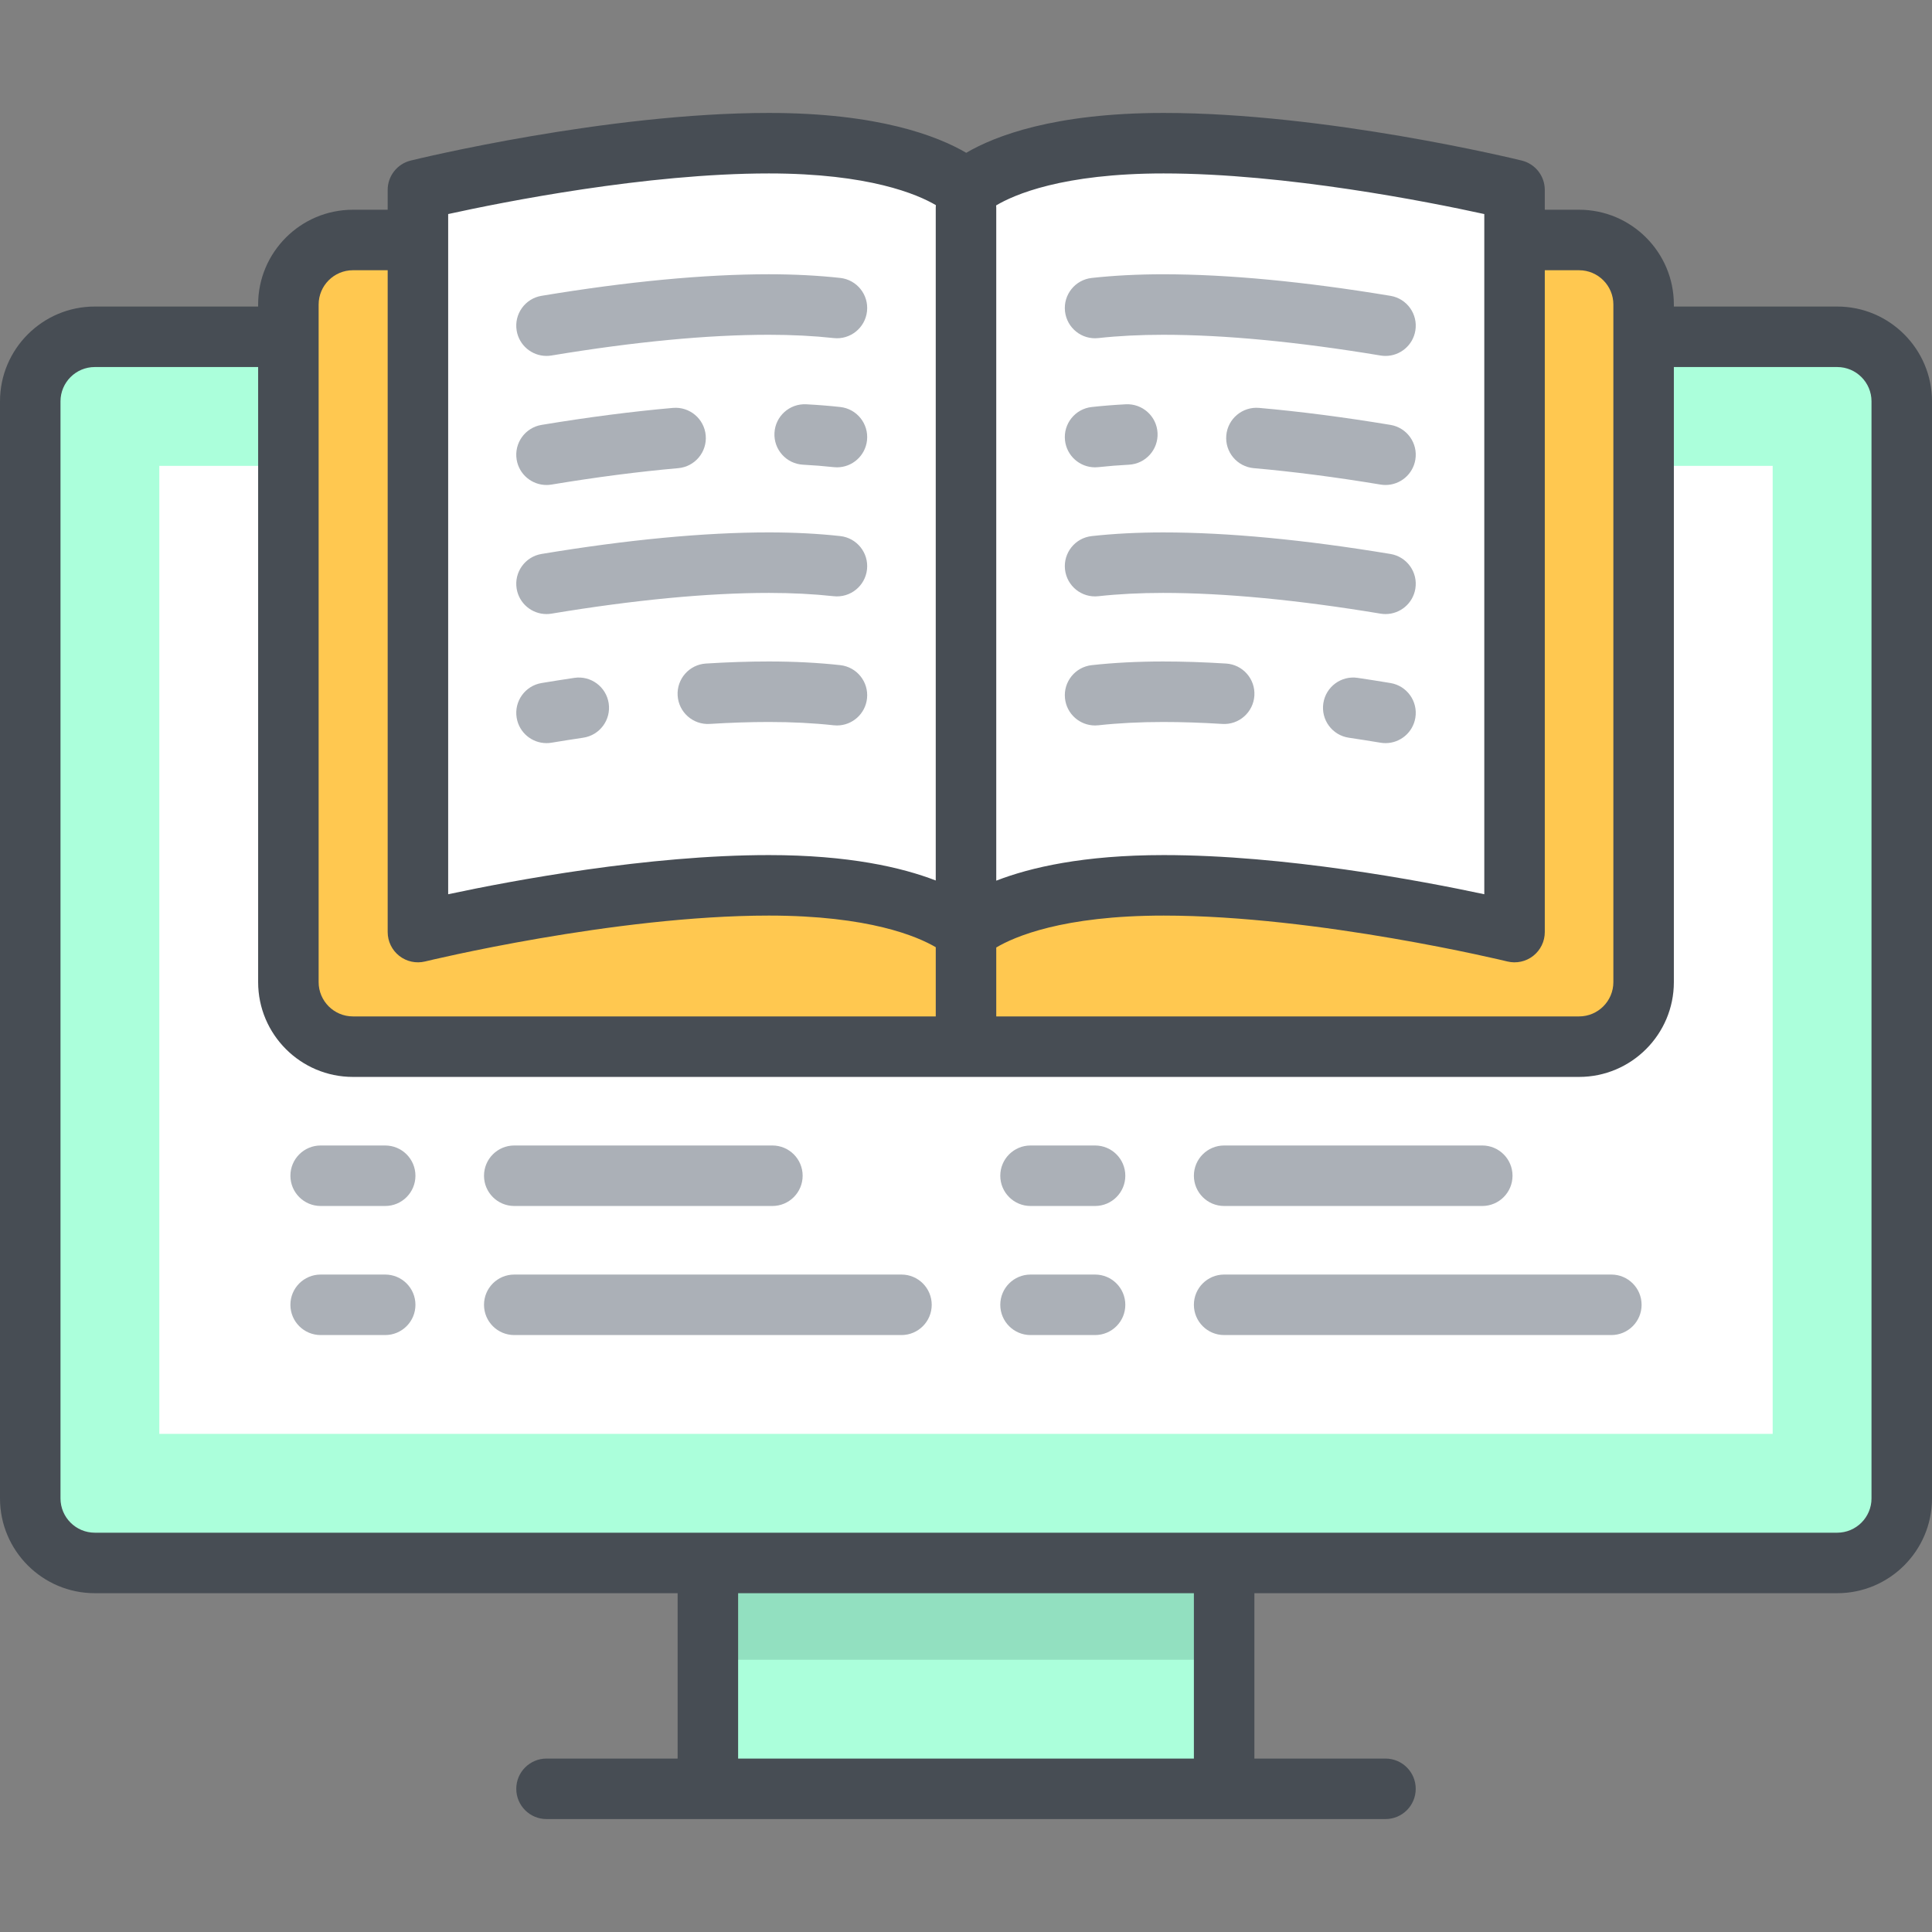 <?xml version="1.0" encoding="iso-8859-1"?>
<!-- Generator: Adobe Illustrator 19.0.0, SVG Export Plug-In . SVG Version: 6.00 Build 0)  -->
<svg version="1.1" id="Capa_1" xmlns="http://www.w3.org/2000/svg" xmlns:xlink="http://www.w3.org/1999/xlink" x="0px" y="0px"
	 viewBox="0 0 512 512" style="enable-background:new 0 0 512 512;" xml:space="preserve">
<rect x="0" y="0" width="512" height="512" fill="#808080" stroke="none"/>
<rect x="187.591" y="414.196" style="fill:#ABFFDB;" width="136.818" height="59.858"/>
<rect x="187.591" y="414.196" style="fill:#92E0C0;" width="136.818" height="25.653"/>
<path style="fill:#ABFFDB;" d="M486.881,414.196H25.119c-9.446,0-17.102-7.656-17.102-17.102V106.355
	c0-9.446,7.656-17.102,17.102-17.102h461.762c9.446,0,17.102,7.656,17.102,17.102v290.739
	C503.983,406.539,496.327,414.196,486.881,414.196z"/>
<rect x="42.221" y="123.457" style="fill:#FFFFFF;" width="427.557" height="256.534"/>
<path style="fill:#FFC850;" d="M418.472,277.378H93.528c-9.446,0-17.102-7.656-17.102-17.102V80.701
	c0-9.446,7.656-17.102,17.102-17.102h324.944c9.446,0,17.102,7.656,17.102,17.102v179.574
	C435.574,269.72,427.918,277.378,418.472,277.378z"/>
<path style="fill:#FFFFFF;" d="M308.373,37.946c-40.686,0-52.311,12.388-52.311,12.388s-11.624-12.388-52.311-12.388
	c-42.44,0-92.997,12.388-92.997,12.388v196.676c0,0,50.557-12.388,92.997-12.388c40.686,0,52.311,12.388,52.311,12.388
	s11.624-12.388,52.311-12.388c42.44,0,92.997,12.388,92.997,12.388V50.334C401.37,50.334,350.813,37.946,308.373,37.946z"/>
<path style="fill:#474D54;" d="M486.881,81.236h-43.29v-0.534c0-13.851-11.268-25.119-25.119-25.119h-9.086v-5.248
	c0-3.693-2.523-6.907-6.109-7.787c-2.103-0.514-51.99-12.618-94.905-12.618c-29.029,0-44.739,6.127-52.311,10.565
	c-7.571-4.438-23.282-10.565-52.311-10.565c-42.915,0-92.802,12.104-94.905,12.619c-3.586,0.879-6.109,4.094-6.109,7.787v5.247
	h-9.21c-13.851,0-25.119,11.268-25.119,25.119v0.534h-43.29C11.268,81.236,0,92.504,0,106.355v290.739
	c0,13.851,11.268,25.119,25.119,25.119h154.457v43.825h-34.741c-4.427,0-8.017,3.589-8.017,8.017s3.589,8.017,8.017,8.017h222.33
	c4.427,0,8.017-3.589,8.017-8.017s-3.589-8.017-8.017-8.017h-34.739v-43.825h154.455c13.851,0,25.119-11.268,25.119-25.119V106.355
	C512,92.504,500.732,81.236,486.881,81.236z M406.317,253.317c1.937-1.519,3.069-3.845,3.069-6.306V71.616h9.086
	c5.01,0,9.086,4.076,9.086,9.086v42.673c0,0.028-0.004,0.055-0.004,0.082s0.004,0.055,0.004,0.082v136.736
	c0,5.01-4.076,9.086-9.086,9.086H264.017v-18.266c4.752-2.825,17.582-8.456,44.356-8.456c40.947,0,90.593,12.037,91.09,12.159
	C401.853,255.383,404.381,254.838,406.317,253.317z M308.373,45.962c32.475,0,70.42,7.571,84.98,10.765v180.256
	c-17.031-3.634-52.948-10.378-84.98-10.378c-21.244,0-35.348,3.282-44.356,6.781V55.048c0-0.206-0.016-0.408-0.031-0.61
	C268.713,51.619,281.539,45.962,308.373,45.962z M118.771,56.726c14.553-3.195,52.47-10.764,84.98-10.764
	c26.6,0,39.44,5.56,44.266,8.403c-0.019,0.226-0.034,0.452-0.034,0.683v178.29c-9.014-3.481-23.086-6.733-44.232-6.733
	c-32.032,0-67.95,6.744-84.98,10.378C118.771,236.983,118.771,56.726,118.771,56.726z M84.443,80.701
	c0-5.01,4.076-9.086,9.086-9.086h9.21v175.395c0,2.462,1.132,4.788,3.069,6.308c1.937,1.519,4.464,2.065,6.857,1.479
	c0.496-0.122,50.09-12.159,91.089-12.159c26.534,0,39.378,5.533,44.232,8.382v18.34H93.528c-5.01,0-9.086-4.076-9.086-9.086V80.701z
	 M316.392,466.038H195.61v-43.825h120.783V466.038z M495.967,397.094c0,5.01-4.076,9.086-9.086,9.086H25.119
	c-5.01,0-9.086-4.076-9.086-9.086V106.355c0-5.01,4.076-9.086,9.086-9.086h43.29v163.006c0,13.851,11.268,25.119,25.119,25.119
	h324.944c13.851,0,25.119-11.268,25.119-25.119V97.269h43.29c5.01,0,9.086,4.076,9.086,9.086V397.094z"/>
<g>
	<path style="fill:#ABB0B7;" d="M84.977,353.804h17.102c4.427,0,8.017-3.589,8.017-8.017c0-4.427-3.589-8.017-8.017-8.017H84.977
		c-4.427,0-8.017,3.589-8.017,8.017C76.96,350.214,80.55,353.804,84.977,353.804z"/>
	<path style="fill:#ABB0B7;" d="M84.977,319.599h17.102c4.427,0,8.017-3.589,8.017-8.017c0-4.427-3.589-8.017-8.017-8.017H84.977
		c-4.427,0-8.017,3.589-8.017,8.017C76.96,316.01,80.55,319.599,84.977,319.599z"/>
	<path style="fill:#ABB0B7;" d="M136.284,319.599h68.409c4.427,0,8.017-3.589,8.017-8.017c0-4.427-3.589-8.017-8.017-8.017h-68.409
		c-4.427,0-8.017,3.589-8.017,8.017C128.267,316.01,131.857,319.599,136.284,319.599z"/>
	<path style="fill:#ABB0B7;" d="M136.284,353.804h102.614c4.427,0,8.017-3.589,8.017-8.017c0-4.427-3.589-8.017-8.017-8.017H136.284
		c-4.427,0-8.017,3.589-8.017,8.017C128.267,350.214,131.857,353.804,136.284,353.804z"/>
	<path style="fill:#ABB0B7;" d="M273.102,353.804h17.102c4.427,0,8.017-3.589,8.017-8.017c0-4.427-3.589-8.017-8.017-8.017h-17.102
		c-4.427,0-8.017,3.589-8.017,8.017C265.086,350.214,268.675,353.804,273.102,353.804z"/>
	<path style="fill:#ABB0B7;" d="M273.102,319.599h17.102c4.427,0,8.017-3.589,8.017-8.017c0-4.427-3.589-8.017-8.017-8.017h-17.102
		c-4.427,0-8.017,3.589-8.017,8.017C265.086,316.01,268.675,319.599,273.102,319.599z"/>
	<path style="fill:#ABB0B7;" d="M324.409,319.599h68.409c4.427,0,8.017-3.589,8.017-8.017c0-4.427-3.589-8.017-8.017-8.017h-68.409
		c-4.427,0-8.017,3.589-8.017,8.017C316.392,316.01,319.982,319.599,324.409,319.599z"/>
	<path style="fill:#ABB0B7;" d="M324.409,353.804h102.614c4.427,0,8.017-3.589,8.017-8.017c0-4.427-3.589-8.017-8.017-8.017H324.409
		c-4.427,0-8.017,3.589-8.017,8.017C316.392,350.214,319.982,353.804,324.409,353.804z"/>
	<path style="fill:#ABB0B7;" d="M220.924,192.206c0.297,0.033,0.592,0.048,0.884,0.048c4.035,0,7.509-3.039,7.959-7.143
		c0.483-4.402-2.694-8.36-7.094-8.843c-5.871-0.645-12.238-0.971-18.922-0.971c-5.223,0-10.83,0.184-16.665,0.547
		c-4.419,0.275-7.778,4.079-7.504,8.499c0.275,4.42,4.083,7.783,8.499,7.504c5.506-0.342,10.778-0.515,15.671-0.515
		C209.854,191.332,215.631,191.626,220.924,192.206z"/>
	<path style="fill:#ABB0B7;" d="M152.199,179.643c-2.831,0.422-5.751,0.882-8.678,1.367c-4.367,0.724-7.322,4.852-6.597,9.219
		c0.65,3.924,4.048,6.706,7.899,6.706c0.436,0,0.878-0.035,1.321-0.109c2.71-0.449,5.524-0.895,8.419-1.327
		c4.379-0.652,7.4-4.731,6.748-9.11C160.657,182.011,156.575,178.983,152.199,179.643z"/>
	<path style="fill:#ABB0B7;" d="M144.821,162.732c0.436,0,0.878-0.035,1.321-0.109c21.975-3.646,41.358-5.495,57.609-5.495
		c6.102,0,11.88,0.294,17.173,0.874c4.397,0.485,8.361-2.694,8.843-7.094c0.483-4.402-2.694-8.36-7.094-8.843
		c-5.871-0.645-12.238-0.971-18.922-0.971c-17.127,0-37.392,1.921-60.233,5.711c-4.367,0.725-7.321,4.853-6.596,9.22
		C137.573,159.949,140.971,162.732,144.821,162.732z"/>
	<path style="fill:#ABB0B7;" d="M222.673,107.86c-2.889-0.317-5.92-0.559-9.008-0.72c-4.435-0.226-8.193,3.166-8.423,7.588
		c-0.231,4.422,3.167,8.193,7.588,8.423c2.784,0.145,5.508,0.362,8.094,0.646c0.297,0.033,0.592,0.048,0.884,0.048
		c4.035,0,7.509-3.039,7.959-7.143C230.25,112.301,227.074,108.343,222.673,107.86z"/>
	<path style="fill:#ABB0B7;" d="M144.821,128.527c0.436,0,0.878-0.035,1.322-0.109c11.871-1.97,23.176-3.433,33.597-4.349
		c4.41-0.388,7.671-4.278,7.283-8.688s-4.276-7.666-8.688-7.283c-10.828,0.952-22.542,2.468-34.817,4.504
		c-4.368,0.725-7.321,4.853-6.596,9.22C137.573,125.745,140.971,128.527,144.821,128.527z"/>
	<path style="fill:#ABB0B7;" d="M144.821,94.322c0.436,0,0.878-0.035,1.321-0.109c21.976-3.647,41.359-5.495,57.609-5.495
		c6.102,0,11.88,0.294,17.173,0.874c4.397,0.492,8.361-2.694,8.843-7.094c0.483-4.402-2.694-8.36-7.094-8.843
		c-5.871-0.643-12.238-0.971-18.922-0.971c-17.127,0-37.392,1.921-60.233,5.711c-4.367,0.725-7.321,4.853-6.596,9.22
		C137.573,91.54,140.971,94.322,144.821,94.322z"/>
	<path style="fill:#ABB0B7;" d="M290.195,192.255c0.292,0,0.587-0.016,0.884-0.048c5.293-0.58,11.071-0.874,17.173-0.874
		c4.892,0,10.165,0.174,15.671,0.515c4.409,0.29,8.223-3.085,8.499-7.504c0.276-4.419-3.085-8.224-7.504-8.499
		c-5.835-0.363-11.443-0.547-16.665-0.547c-6.684,0-13.049,0.327-18.922,0.971c-4.401,0.483-7.577,4.441-7.094,8.843
		C282.686,189.217,286.159,192.255,290.195,192.255z"/>
	<path style="fill:#ABB0B7;" d="M368.483,181.01c-2.928-0.485-5.847-0.945-8.678-1.367c-4.377-0.661-8.458,2.368-9.11,6.748
		c-0.652,4.379,2.369,8.458,6.748,9.11c2.895,0.432,5.709,0.876,8.419,1.326c0.444,0.074,0.885,0.109,1.321,0.109
		c3.851,0,7.248-2.782,7.899-6.706C375.805,185.861,372.851,181.733,368.483,181.01z"/>
	<path style="fill:#ABB0B7;" d="M291.079,158.002c5.293-0.58,11.071-0.874,17.173-0.874c16.25,0,35.633,1.848,57.609,5.495
		c0.445,0.074,0.886,0.109,1.321,0.109c3.85,0,7.248-2.782,7.899-6.705c0.725-4.368-2.229-8.496-6.596-9.22
		c-22.84-3.789-43.105-5.711-60.233-5.711c-6.684,0-13.049,0.327-18.922,0.971c-4.401,0.483-7.577,4.441-7.094,8.843
		C282.719,155.31,286.676,158.496,291.079,158.002z"/>
	<path style="fill:#ABB0B7;" d="M290.195,123.846c0.292,0,0.587-0.016,0.884-0.048c2.586-0.283,5.309-0.501,8.094-0.646
		c4.421-0.23,7.819-4.002,7.588-8.423c-0.23-4.421-4.002-7.815-8.423-7.588c-3.088,0.16-6.118,0.403-9.008,0.72
		c-4.401,0.483-7.577,4.441-7.094,8.843C282.686,120.807,286.159,123.846,290.195,123.846z"/>
	<path style="fill:#ABB0B7;" d="M368.484,112.6c-12.274-2.036-23.988-3.552-34.816-4.504c-4.404-0.382-8.3,2.873-8.688,7.283
		c-0.388,4.41,2.873,8.301,7.283,8.688c10.422,0.916,21.725,2.38,33.597,4.349c0.445,0.074,0.886,0.109,1.322,0.109
		c3.85,0,7.248-2.782,7.899-6.705C375.805,117.453,372.853,113.325,368.484,112.6z"/>
	<path style="fill:#ABB0B7;" d="M291.079,89.593c5.293-0.58,11.071-0.874,17.173-0.874c16.25,0,35.633,1.848,57.609,5.495
		c0.445,0.074,0.886,0.109,1.321,0.109c3.85,0,7.248-2.782,7.899-6.705c0.725-4.367-2.229-8.496-6.596-9.22
		c-22.841-3.791-43.106-5.712-60.233-5.712c-6.684,0-13.049,0.327-18.922,0.971c-4.401,0.483-7.577,4.441-7.094,8.843
		C282.719,86.9,286.676,90.087,291.079,89.593z"/>
</g>
<g>
</g>
<g>
</g>
<g>
</g>
<g>
</g>
<g>
</g>
<g>
</g>
<g>
</g>
<g>
</g>
<g>
</g>
<g>
</g>
<g>
</g>
<g>
</g>
<g>
</g>
<g>
</g>
<g>
</g>
</svg>
